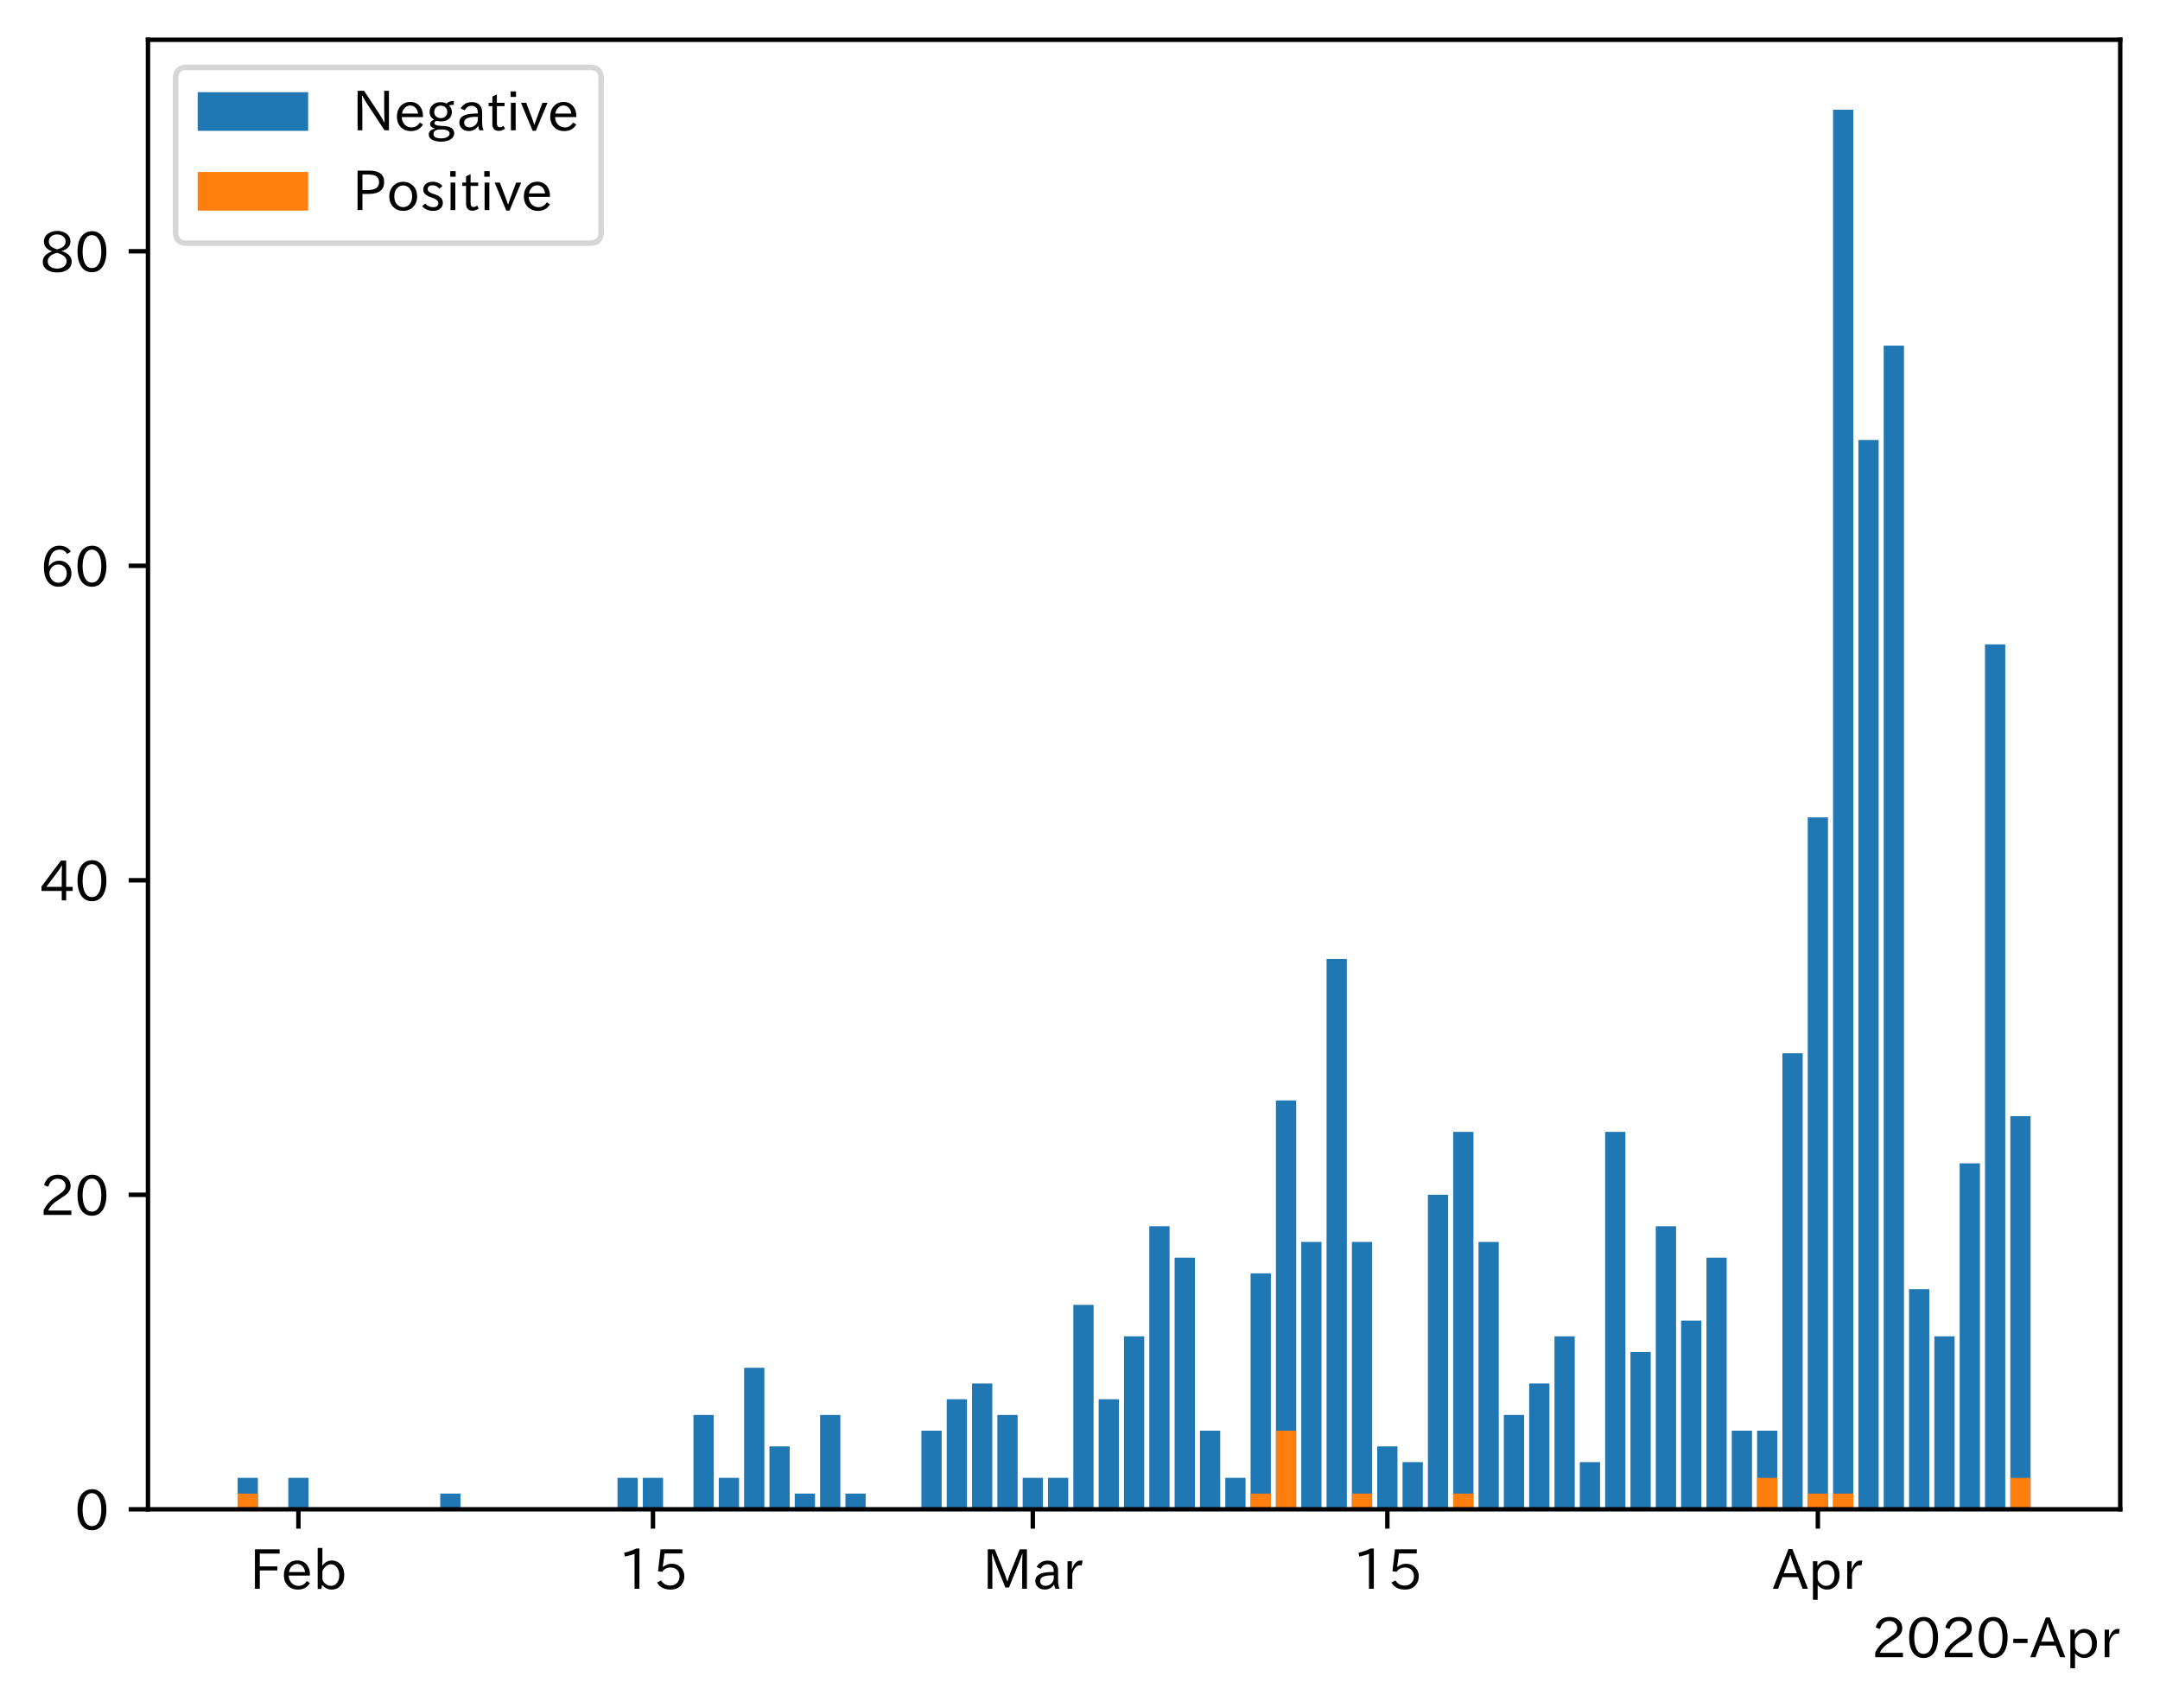 <?xml version="1.0" encoding="utf-8" standalone="no"?>
<!DOCTYPE svg PUBLIC "-//W3C//DTD SVG 1.1//EN"
  "http://www.w3.org/Graphics/SVG/1.1/DTD/svg11.dtd">
<!-- Created with matplotlib (https://matplotlib.org/) -->
<svg height="309.293pt" version="1.1" viewBox="0 0 391.117 309.293" width="391.117pt" xmlns="http://www.w3.org/2000/svg" xmlns:xlink="http://www.w3.org/1999/xlink">
 <defs>
  <style type="text/css">
*{stroke-linecap:butt;stroke-linejoin:round;}
  </style>
 </defs>
 <g id="figure_1">
  <g id="patch_1">
   <path d="M 0 309.293 
L 391.117 309.293 
L 391.117 0 
L 0 0 
z
" style="fill:#ffffff;"/>
  </g>
  <g id="axes_1">
   <g id="patch_2">
    <path d="M 26.797 273.312 
L 383.917 273.312 
L 383.917 7.2 
L 26.797 7.2 
z
" style="fill:#ffffff;"/>
   </g>
   <g id="patch_3">
    <path clip-path="url(#pef1576ad39)" d="M 43.03 273.312 
L 46.698 273.312 
L 46.698 267.617 
L 43.03 267.617 
z
" style="fill:#1f77b4;"/>
   </g>
   <g id="patch_4">
    <path clip-path="url(#pef1576ad39)" d="M 52.201 273.312 
L 55.869 273.312 
L 55.869 267.617 
L 52.201 267.617 
z
" style="fill:#1f77b4;"/>
   </g>
   <g id="patch_5">
    <path clip-path="url(#pef1576ad39)" d="M 79.714 273.312 
L 83.382 273.312 
L 83.382 270.464 
L 79.714 270.464 
z
" style="fill:#1f77b4;"/>
   </g>
   <g id="patch_6">
    <path clip-path="url(#pef1576ad39)" d="M 111.812 273.312 
L 115.481 273.312 
L 115.481 267.617 
L 111.812 267.617 
z
" style="fill:#1f77b4;"/>
   </g>
   <g id="patch_7">
    <path clip-path="url(#pef1576ad39)" d="M 116.398 273.312 
L 120.066 273.312 
L 120.066 267.617 
L 116.398 267.617 
z
" style="fill:#1f77b4;"/>
   </g>
   <g id="patch_8">
    <path clip-path="url(#pef1576ad39)" d="M 125.569 273.312 
L 129.237 273.312 
L 129.237 256.226 
L 125.569 256.226 
z
" style="fill:#1f77b4;"/>
   </g>
   <g id="patch_9">
    <path clip-path="url(#pef1576ad39)" d="M 130.154 273.312 
L 133.823 273.312 
L 133.823 267.617 
L 130.154 267.617 
z
" style="fill:#1f77b4;"/>
   </g>
   <g id="patch_10">
    <path clip-path="url(#pef1576ad39)" d="M 134.74 273.312 
L 138.408 273.312 
L 138.408 247.683 
L 134.74 247.683 
z
" style="fill:#1f77b4;"/>
   </g>
   <g id="patch_11">
    <path clip-path="url(#pef1576ad39)" d="M 139.325 273.312 
L 142.994 273.312 
L 142.994 261.921 
L 139.325 261.921 
z
" style="fill:#1f77b4;"/>
   </g>
   <g id="patch_12">
    <path clip-path="url(#pef1576ad39)" d="M 143.911 273.312 
L 147.579 273.312 
L 147.579 270.464 
L 143.911 270.464 
z
" style="fill:#1f77b4;"/>
   </g>
   <g id="patch_13">
    <path clip-path="url(#pef1576ad39)" d="M 148.496 273.312 
L 152.165 273.312 
L 152.165 256.226 
L 148.496 256.226 
z
" style="fill:#1f77b4;"/>
   </g>
   <g id="patch_14">
    <path clip-path="url(#pef1576ad39)" d="M 153.082 273.312 
L 156.75 273.312 
L 156.75 270.464 
L 153.082 270.464 
z
" style="fill:#1f77b4;"/>
   </g>
   <g id="patch_15">
    <path clip-path="url(#pef1576ad39)" d="M 166.839 273.312 
L 170.507 273.312 
L 170.507 259.074 
L 166.839 259.074 
z
" style="fill:#1f77b4;"/>
   </g>
   <g id="patch_16">
    <path clip-path="url(#pef1576ad39)" d="M 171.424 273.312 
L 175.092 273.312 
L 175.092 253.379 
L 171.424 253.379 
z
" style="fill:#1f77b4;"/>
   </g>
   <g id="patch_17">
    <path clip-path="url(#pef1576ad39)" d="M 176.01 273.312 
L 179.678 273.312 
L 179.678 250.531 
L 176.01 250.531 
z
" style="fill:#1f77b4;"/>
   </g>
   <g id="patch_18">
    <path clip-path="url(#pef1576ad39)" d="M 180.595 273.312 
L 184.264 273.312 
L 184.264 256.226 
L 180.595 256.226 
z
" style="fill:#1f77b4;"/>
   </g>
   <g id="patch_19">
    <path clip-path="url(#pef1576ad39)" d="M 185.181 273.312 
L 188.849 273.312 
L 188.849 267.617 
L 185.181 267.617 
z
" style="fill:#1f77b4;"/>
   </g>
   <g id="patch_20">
    <path clip-path="url(#pef1576ad39)" d="M 189.766 273.312 
L 193.435 273.312 
L 193.435 267.617 
L 189.766 267.617 
z
" style="fill:#1f77b4;"/>
   </g>
   <g id="patch_21">
    <path clip-path="url(#pef1576ad39)" d="M 194.352 273.312 
L 198.02 273.312 
L 198.02 236.293 
L 194.352 236.293 
z
" style="fill:#1f77b4;"/>
   </g>
   <g id="patch_22">
    <path clip-path="url(#pef1576ad39)" d="M 198.937 273.312 
L 202.606 273.312 
L 202.606 253.379 
L 198.937 253.379 
z
" style="fill:#1f77b4;"/>
   </g>
   <g id="patch_23">
    <path clip-path="url(#pef1576ad39)" d="M 203.523 273.312 
L 207.191 273.312 
L 207.191 241.988 
L 203.523 241.988 
z
" style="fill:#1f77b4;"/>
   </g>
   <g id="patch_24">
    <path clip-path="url(#pef1576ad39)" d="M 208.108 273.312 
L 211.777 273.312 
L 211.777 222.054 
L 208.108 222.054 
z
" style="fill:#1f77b4;"/>
   </g>
   <g id="patch_25">
    <path clip-path="url(#pef1576ad39)" d="M 212.694 273.312 
L 216.362 273.312 
L 216.362 227.75 
L 212.694 227.75 
z
" style="fill:#1f77b4;"/>
   </g>
   <g id="patch_26">
    <path clip-path="url(#pef1576ad39)" d="M 217.279 273.312 
L 220.948 273.312 
L 220.948 259.074 
L 217.279 259.074 
z
" style="fill:#1f77b4;"/>
   </g>
   <g id="patch_27">
    <path clip-path="url(#pef1576ad39)" d="M 221.865 273.312 
L 225.533 273.312 
L 225.533 267.617 
L 221.865 267.617 
z
" style="fill:#1f77b4;"/>
   </g>
   <g id="patch_28">
    <path clip-path="url(#pef1576ad39)" d="M 226.45 273.312 
L 230.119 273.312 
L 230.119 230.597 
L 226.45 230.597 
z
" style="fill:#1f77b4;"/>
   </g>
   <g id="patch_29">
    <path clip-path="url(#pef1576ad39)" d="M 231.036 273.312 
L 234.704 273.312 
L 234.704 199.273 
L 231.036 199.273 
z
" style="fill:#1f77b4;"/>
   </g>
   <g id="patch_30">
    <path clip-path="url(#pef1576ad39)" d="M 235.621 273.312 
L 239.29 273.312 
L 239.29 224.902 
L 235.621 224.902 
z
" style="fill:#1f77b4;"/>
   </g>
   <g id="patch_31">
    <path clip-path="url(#pef1576ad39)" d="M 240.207 273.312 
L 243.875 273.312 
L 243.875 173.645 
L 240.207 173.645 
z
" style="fill:#1f77b4;"/>
   </g>
   <g id="patch_32">
    <path clip-path="url(#pef1576ad39)" d="M 244.792 273.312 
L 248.461 273.312 
L 248.461 224.902 
L 244.792 224.902 
z
" style="fill:#1f77b4;"/>
   </g>
   <g id="patch_33">
    <path clip-path="url(#pef1576ad39)" d="M 249.378 273.312 
L 253.046 273.312 
L 253.046 261.921 
L 249.378 261.921 
z
" style="fill:#1f77b4;"/>
   </g>
   <g id="patch_34">
    <path clip-path="url(#pef1576ad39)" d="M 253.963 273.312 
L 257.632 273.312 
L 257.632 264.769 
L 253.963 264.769 
z
" style="fill:#1f77b4;"/>
   </g>
   <g id="patch_35">
    <path clip-path="url(#pef1576ad39)" d="M 258.549 273.312 
L 262.217 273.312 
L 262.217 216.359 
L 258.549 216.359 
z
" style="fill:#1f77b4;"/>
   </g>
   <g id="patch_36">
    <path clip-path="url(#pef1576ad39)" d="M 263.134 273.312 
L 266.803 273.312 
L 266.803 204.969 
L 263.134 204.969 
z
" style="fill:#1f77b4;"/>
   </g>
   <g id="patch_37">
    <path clip-path="url(#pef1576ad39)" d="M 267.72 273.312 
L 271.388 273.312 
L 271.388 224.902 
L 267.72 224.902 
z
" style="fill:#1f77b4;"/>
   </g>
   <g id="patch_38">
    <path clip-path="url(#pef1576ad39)" d="M 272.305 273.312 
L 275.974 273.312 
L 275.974 256.226 
L 272.305 256.226 
z
" style="fill:#1f77b4;"/>
   </g>
   <g id="patch_39">
    <path clip-path="url(#pef1576ad39)" d="M 276.891 273.312 
L 280.559 273.312 
L 280.559 250.531 
L 276.891 250.531 
z
" style="fill:#1f77b4;"/>
   </g>
   <g id="patch_40">
    <path clip-path="url(#pef1576ad39)" d="M 281.476 273.312 
L 285.145 273.312 
L 285.145 241.988 
L 281.476 241.988 
z
" style="fill:#1f77b4;"/>
   </g>
   <g id="patch_41">
    <path clip-path="url(#pef1576ad39)" d="M 286.062 273.312 
L 289.73 273.312 
L 289.73 264.769 
L 286.062 264.769 
z
" style="fill:#1f77b4;"/>
   </g>
   <g id="patch_42">
    <path clip-path="url(#pef1576ad39)" d="M 290.647 273.312 
L 294.316 273.312 
L 294.316 204.969 
L 290.647 204.969 
z
" style="fill:#1f77b4;"/>
   </g>
   <g id="patch_43">
    <path clip-path="url(#pef1576ad39)" d="M 295.233 273.312 
L 298.901 273.312 
L 298.901 244.836 
L 295.233 244.836 
z
" style="fill:#1f77b4;"/>
   </g>
   <g id="patch_44">
    <path clip-path="url(#pef1576ad39)" d="M 299.819 273.312 
L 303.487 273.312 
L 303.487 222.054 
L 299.819 222.054 
z
" style="fill:#1f77b4;"/>
   </g>
   <g id="patch_45">
    <path clip-path="url(#pef1576ad39)" d="M 304.404 273.312 
L 308.072 273.312 
L 308.072 239.14 
L 304.404 239.14 
z
" style="fill:#1f77b4;"/>
   </g>
   <g id="patch_46">
    <path clip-path="url(#pef1576ad39)" d="M 308.99 273.312 
L 312.658 273.312 
L 312.658 227.75 
L 308.99 227.75 
z
" style="fill:#1f77b4;"/>
   </g>
   <g id="patch_47">
    <path clip-path="url(#pef1576ad39)" d="M 313.575 273.312 
L 317.243 273.312 
L 317.243 259.074 
L 313.575 259.074 
z
" style="fill:#1f77b4;"/>
   </g>
   <g id="patch_48">
    <path clip-path="url(#pef1576ad39)" d="M 318.161 273.312 
L 321.829 273.312 
L 321.829 259.074 
L 318.161 259.074 
z
" style="fill:#1f77b4;"/>
   </g>
   <g id="patch_49">
    <path clip-path="url(#pef1576ad39)" d="M 322.746 273.312 
L 326.415 273.312 
L 326.415 190.73 
L 322.746 190.73 
z
" style="fill:#1f77b4;"/>
   </g>
   <g id="patch_50">
    <path clip-path="url(#pef1576ad39)" d="M 327.332 273.312 
L 331 273.312 
L 331 148.016 
L 327.332 148.016 
z
" style="fill:#1f77b4;"/>
   </g>
   <g id="patch_51">
    <path clip-path="url(#pef1576ad39)" d="M 331.917 273.312 
L 335.586 273.312 
L 335.586 19.872 
L 331.917 19.872 
z
" style="fill:#1f77b4;"/>
   </g>
   <g id="patch_52">
    <path clip-path="url(#pef1576ad39)" d="M 336.503 273.312 
L 340.171 273.312 
L 340.171 79.672 
L 336.503 79.672 
z
" style="fill:#1f77b4;"/>
   </g>
   <g id="patch_53">
    <path clip-path="url(#pef1576ad39)" d="M 341.088 273.312 
L 344.757 273.312 
L 344.757 62.587 
L 341.088 62.587 
z
" style="fill:#1f77b4;"/>
   </g>
   <g id="patch_54">
    <path clip-path="url(#pef1576ad39)" d="M 345.674 273.312 
L 349.342 273.312 
L 349.342 233.445 
L 345.674 233.445 
z
" style="fill:#1f77b4;"/>
   </g>
   <g id="patch_55">
    <path clip-path="url(#pef1576ad39)" d="M 350.259 273.312 
L 353.928 273.312 
L 353.928 241.988 
L 350.259 241.988 
z
" style="fill:#1f77b4;"/>
   </g>
   <g id="patch_56">
    <path clip-path="url(#pef1576ad39)" d="M 354.845 273.312 
L 358.513 273.312 
L 358.513 210.664 
L 354.845 210.664 
z
" style="fill:#1f77b4;"/>
   </g>
   <g id="patch_57">
    <path clip-path="url(#pef1576ad39)" d="M 359.43 273.312 
L 363.099 273.312 
L 363.099 116.692 
L 359.43 116.692 
z
" style="fill:#1f77b4;"/>
   </g>
   <g id="patch_58">
    <path clip-path="url(#pef1576ad39)" d="M 364.016 273.312 
L 367.684 273.312 
L 367.684 202.121 
L 364.016 202.121 
z
" style="fill:#1f77b4;"/>
   </g>
   <g id="patch_59">
    <path clip-path="url(#pef1576ad39)" d="M 43.03 273.312 
L 46.698 273.312 
L 46.698 270.464 
L 43.03 270.464 
z
" style="fill:#ff7f0e;"/>
   </g>
   <g id="patch_60">
    <path clip-path="url(#pef1576ad39)" d="M 52.201 273.312 
L 55.869 273.312 
L 55.869 273.312 
L 52.201 273.312 
z
" style="fill:#ff7f0e;"/>
   </g>
   <g id="patch_61">
    <path clip-path="url(#pef1576ad39)" d="M 79.714 273.312 
L 83.382 273.312 
L 83.382 273.312 
L 79.714 273.312 
z
" style="fill:#ff7f0e;"/>
   </g>
   <g id="patch_62">
    <path clip-path="url(#pef1576ad39)" d="M 111.812 273.312 
L 115.481 273.312 
L 115.481 273.312 
L 111.812 273.312 
z
" style="fill:#ff7f0e;"/>
   </g>
   <g id="patch_63">
    <path clip-path="url(#pef1576ad39)" d="M 116.398 273.312 
L 120.066 273.312 
L 120.066 273.312 
L 116.398 273.312 
z
" style="fill:#ff7f0e;"/>
   </g>
   <g id="patch_64">
    <path clip-path="url(#pef1576ad39)" d="M 125.569 273.312 
L 129.237 273.312 
L 129.237 273.312 
L 125.569 273.312 
z
" style="fill:#ff7f0e;"/>
   </g>
   <g id="patch_65">
    <path clip-path="url(#pef1576ad39)" d="M 130.154 273.312 
L 133.823 273.312 
L 133.823 273.312 
L 130.154 273.312 
z
" style="fill:#ff7f0e;"/>
   </g>
   <g id="patch_66">
    <path clip-path="url(#pef1576ad39)" d="M 134.74 273.312 
L 138.408 273.312 
L 138.408 273.312 
L 134.74 273.312 
z
" style="fill:#ff7f0e;"/>
   </g>
   <g id="patch_67">
    <path clip-path="url(#pef1576ad39)" d="M 139.325 273.312 
L 142.994 273.312 
L 142.994 273.312 
L 139.325 273.312 
z
" style="fill:#ff7f0e;"/>
   </g>
   <g id="patch_68">
    <path clip-path="url(#pef1576ad39)" d="M 143.911 273.312 
L 147.579 273.312 
L 147.579 273.312 
L 143.911 273.312 
z
" style="fill:#ff7f0e;"/>
   </g>
   <g id="patch_69">
    <path clip-path="url(#pef1576ad39)" d="M 148.496 273.312 
L 152.165 273.312 
L 152.165 273.312 
L 148.496 273.312 
z
" style="fill:#ff7f0e;"/>
   </g>
   <g id="patch_70">
    <path clip-path="url(#pef1576ad39)" d="M 153.082 273.312 
L 156.75 273.312 
L 156.75 273.312 
L 153.082 273.312 
z
" style="fill:#ff7f0e;"/>
   </g>
   <g id="patch_71">
    <path clip-path="url(#pef1576ad39)" d="M 166.839 273.312 
L 170.507 273.312 
L 170.507 273.312 
L 166.839 273.312 
z
" style="fill:#ff7f0e;"/>
   </g>
   <g id="patch_72">
    <path clip-path="url(#pef1576ad39)" d="M 171.424 273.312 
L 175.092 273.312 
L 175.092 273.312 
L 171.424 273.312 
z
" style="fill:#ff7f0e;"/>
   </g>
   <g id="patch_73">
    <path clip-path="url(#pef1576ad39)" d="M 176.01 273.312 
L 179.678 273.312 
L 179.678 273.312 
L 176.01 273.312 
z
" style="fill:#ff7f0e;"/>
   </g>
   <g id="patch_74">
    <path clip-path="url(#pef1576ad39)" d="M 180.595 273.312 
L 184.264 273.312 
L 184.264 273.312 
L 180.595 273.312 
z
" style="fill:#ff7f0e;"/>
   </g>
   <g id="patch_75">
    <path clip-path="url(#pef1576ad39)" d="M 185.181 273.312 
L 188.849 273.312 
L 188.849 273.312 
L 185.181 273.312 
z
" style="fill:#ff7f0e;"/>
   </g>
   <g id="patch_76">
    <path clip-path="url(#pef1576ad39)" d="M 189.766 273.312 
L 193.435 273.312 
L 193.435 273.312 
L 189.766 273.312 
z
" style="fill:#ff7f0e;"/>
   </g>
   <g id="patch_77">
    <path clip-path="url(#pef1576ad39)" d="M 194.352 273.312 
L 198.02 273.312 
L 198.02 273.312 
L 194.352 273.312 
z
" style="fill:#ff7f0e;"/>
   </g>
   <g id="patch_78">
    <path clip-path="url(#pef1576ad39)" d="M 198.937 273.312 
L 202.606 273.312 
L 202.606 273.312 
L 198.937 273.312 
z
" style="fill:#ff7f0e;"/>
   </g>
   <g id="patch_79">
    <path clip-path="url(#pef1576ad39)" d="M 203.523 273.312 
L 207.191 273.312 
L 207.191 273.312 
L 203.523 273.312 
z
" style="fill:#ff7f0e;"/>
   </g>
   <g id="patch_80">
    <path clip-path="url(#pef1576ad39)" d="M 208.108 273.312 
L 211.777 273.312 
L 211.777 273.312 
L 208.108 273.312 
z
" style="fill:#ff7f0e;"/>
   </g>
   <g id="patch_81">
    <path clip-path="url(#pef1576ad39)" d="M 212.694 273.312 
L 216.362 273.312 
L 216.362 273.312 
L 212.694 273.312 
z
" style="fill:#ff7f0e;"/>
   </g>
   <g id="patch_82">
    <path clip-path="url(#pef1576ad39)" d="M 217.279 273.312 
L 220.948 273.312 
L 220.948 273.312 
L 217.279 273.312 
z
" style="fill:#ff7f0e;"/>
   </g>
   <g id="patch_83">
    <path clip-path="url(#pef1576ad39)" d="M 221.865 273.312 
L 225.533 273.312 
L 225.533 273.312 
L 221.865 273.312 
z
" style="fill:#ff7f0e;"/>
   </g>
   <g id="patch_84">
    <path clip-path="url(#pef1576ad39)" d="M 226.45 273.312 
L 230.119 273.312 
L 230.119 270.464 
L 226.45 270.464 
z
" style="fill:#ff7f0e;"/>
   </g>
   <g id="patch_85">
    <path clip-path="url(#pef1576ad39)" d="M 231.036 273.312 
L 234.704 273.312 
L 234.704 259.074 
L 231.036 259.074 
z
" style="fill:#ff7f0e;"/>
   </g>
   <g id="patch_86">
    <path clip-path="url(#pef1576ad39)" d="M 235.621 273.312 
L 239.29 273.312 
L 239.29 273.312 
L 235.621 273.312 
z
" style="fill:#ff7f0e;"/>
   </g>
   <g id="patch_87">
    <path clip-path="url(#pef1576ad39)" d="M 240.207 273.312 
L 243.875 273.312 
L 243.875 273.312 
L 240.207 273.312 
z
" style="fill:#ff7f0e;"/>
   </g>
   <g id="patch_88">
    <path clip-path="url(#pef1576ad39)" d="M 244.792 273.312 
L 248.461 273.312 
L 248.461 270.464 
L 244.792 270.464 
z
" style="fill:#ff7f0e;"/>
   </g>
   <g id="patch_89">
    <path clip-path="url(#pef1576ad39)" d="M 249.378 273.312 
L 253.046 273.312 
L 253.046 273.312 
L 249.378 273.312 
z
" style="fill:#ff7f0e;"/>
   </g>
   <g id="patch_90">
    <path clip-path="url(#pef1576ad39)" d="M 253.963 273.312 
L 257.632 273.312 
L 257.632 273.312 
L 253.963 273.312 
z
" style="fill:#ff7f0e;"/>
   </g>
   <g id="patch_91">
    <path clip-path="url(#pef1576ad39)" d="M 258.549 273.312 
L 262.217 273.312 
L 262.217 273.312 
L 258.549 273.312 
z
" style="fill:#ff7f0e;"/>
   </g>
   <g id="patch_92">
    <path clip-path="url(#pef1576ad39)" d="M 263.134 273.312 
L 266.803 273.312 
L 266.803 270.464 
L 263.134 270.464 
z
" style="fill:#ff7f0e;"/>
   </g>
   <g id="patch_93">
    <path clip-path="url(#pef1576ad39)" d="M 267.72 273.312 
L 271.388 273.312 
L 271.388 273.312 
L 267.72 273.312 
z
" style="fill:#ff7f0e;"/>
   </g>
   <g id="patch_94">
    <path clip-path="url(#pef1576ad39)" d="M 272.305 273.312 
L 275.974 273.312 
L 275.974 273.312 
L 272.305 273.312 
z
" style="fill:#ff7f0e;"/>
   </g>
   <g id="patch_95">
    <path clip-path="url(#pef1576ad39)" d="M 276.891 273.312 
L 280.559 273.312 
L 280.559 273.312 
L 276.891 273.312 
z
" style="fill:#ff7f0e;"/>
   </g>
   <g id="patch_96">
    <path clip-path="url(#pef1576ad39)" d="M 281.476 273.312 
L 285.145 273.312 
L 285.145 273.312 
L 281.476 273.312 
z
" style="fill:#ff7f0e;"/>
   </g>
   <g id="patch_97">
    <path clip-path="url(#pef1576ad39)" d="M 286.062 273.312 
L 289.73 273.312 
L 289.73 273.312 
L 286.062 273.312 
z
" style="fill:#ff7f0e;"/>
   </g>
   <g id="patch_98">
    <path clip-path="url(#pef1576ad39)" d="M 290.647 273.312 
L 294.316 273.312 
L 294.316 273.312 
L 290.647 273.312 
z
" style="fill:#ff7f0e;"/>
   </g>
   <g id="patch_99">
    <path clip-path="url(#pef1576ad39)" d="M 295.233 273.312 
L 298.901 273.312 
L 298.901 273.312 
L 295.233 273.312 
z
" style="fill:#ff7f0e;"/>
   </g>
   <g id="patch_100">
    <path clip-path="url(#pef1576ad39)" d="M 299.819 273.312 
L 303.487 273.312 
L 303.487 273.312 
L 299.819 273.312 
z
" style="fill:#ff7f0e;"/>
   </g>
   <g id="patch_101">
    <path clip-path="url(#pef1576ad39)" d="M 304.404 273.312 
L 308.072 273.312 
L 308.072 273.312 
L 304.404 273.312 
z
" style="fill:#ff7f0e;"/>
   </g>
   <g id="patch_102">
    <path clip-path="url(#pef1576ad39)" d="M 308.99 273.312 
L 312.658 273.312 
L 312.658 273.312 
L 308.99 273.312 
z
" style="fill:#ff7f0e;"/>
   </g>
   <g id="patch_103">
    <path clip-path="url(#pef1576ad39)" d="M 313.575 273.312 
L 317.243 273.312 
L 317.243 273.312 
L 313.575 273.312 
z
" style="fill:#ff7f0e;"/>
   </g>
   <g id="patch_104">
    <path clip-path="url(#pef1576ad39)" d="M 318.161 273.312 
L 321.829 273.312 
L 321.829 267.617 
L 318.161 267.617 
z
" style="fill:#ff7f0e;"/>
   </g>
   <g id="patch_105">
    <path clip-path="url(#pef1576ad39)" d="M 322.746 273.312 
L 326.415 273.312 
L 326.415 273.312 
L 322.746 273.312 
z
" style="fill:#ff7f0e;"/>
   </g>
   <g id="patch_106">
    <path clip-path="url(#pef1576ad39)" d="M 327.332 273.312 
L 331 273.312 
L 331 270.464 
L 327.332 270.464 
z
" style="fill:#ff7f0e;"/>
   </g>
   <g id="patch_107">
    <path clip-path="url(#pef1576ad39)" d="M 331.917 273.312 
L 335.586 273.312 
L 335.586 270.464 
L 331.917 270.464 
z
" style="fill:#ff7f0e;"/>
   </g>
   <g id="patch_108">
    <path clip-path="url(#pef1576ad39)" d="M 336.503 273.312 
L 340.171 273.312 
L 340.171 273.312 
L 336.503 273.312 
z
" style="fill:#ff7f0e;"/>
   </g>
   <g id="patch_109">
    <path clip-path="url(#pef1576ad39)" d="M 341.088 273.312 
L 344.757 273.312 
L 344.757 273.312 
L 341.088 273.312 
z
" style="fill:#ff7f0e;"/>
   </g>
   <g id="patch_110">
    <path clip-path="url(#pef1576ad39)" d="M 345.674 273.312 
L 349.342 273.312 
L 349.342 273.312 
L 345.674 273.312 
z
" style="fill:#ff7f0e;"/>
   </g>
   <g id="patch_111">
    <path clip-path="url(#pef1576ad39)" d="M 350.259 273.312 
L 353.928 273.312 
L 353.928 273.312 
L 350.259 273.312 
z
" style="fill:#ff7f0e;"/>
   </g>
   <g id="patch_112">
    <path clip-path="url(#pef1576ad39)" d="M 354.845 273.312 
L 358.513 273.312 
L 358.513 273.312 
L 354.845 273.312 
z
" style="fill:#ff7f0e;"/>
   </g>
   <g id="patch_113">
    <path clip-path="url(#pef1576ad39)" d="M 359.43 273.312 
L 363.099 273.312 
L 363.099 273.312 
L 359.43 273.312 
z
" style="fill:#ff7f0e;"/>
   </g>
   <g id="patch_114">
    <path clip-path="url(#pef1576ad39)" d="M 364.016 273.312 
L 367.684 273.312 
L 367.684 267.617 
L 364.016 267.617 
z
" style="fill:#ff7f0e;"/>
   </g>
   <g id="matplotlib.axis_1">
    <g id="xtick_1">
     <g id="line2d_1">
      <defs>
       <path d="M 0 0 
L 0 3.5 
" id="md3a20e03c6" style="stroke:#000000;stroke-width:0.8;"/>
      </defs>
      <g>
       <use style="stroke:#000000;stroke-width:0.8;" x="54.035" xlink:href="#md3a20e03c6" y="273.312"/>
      </g>
     </g>
     <g id="text_1">
      <!-- Feb -->
      <defs>
       <path d="M 54.203 64.703 
L 18.312 64.703 
L 18.312 41.5 
L 50.094 41.5 
L 50.094 34.188 
L 18.312 34.188 
L 18.312 0.984 
L 9.516 0.984 
L 9.516 72.406 
L 54.203 72.406 
z
" id="IPAexGothic-70"/>
       <path d="M 13.484 24.906 
Q 13.922 16.266 18.891 11.281 
Q 23.969 6.203 31.203 6.203 
Q 40.719 6.203 46.297 15.094 
L 51.906 11.375 
Q 44.828 -0.484 30.172 -0.484 
Q 19.094 -0.484 11.969 6.594 
Q 4.781 13.812 4.781 25.641 
Q 4.781 38.188 12.312 45.703 
Q 19 52.391 29 52.391 
Q 38.422 52.391 44.781 46.188 
Q 51.906 38.969 51.906 26.906 
L 51.906 24.906 
z
M 43.062 31.203 
Q 42.328 37.984 38.281 41.891 
Q 34.281 45.906 28.812 45.906 
Q 22.469 45.906 17.969 40.484 
Q 14.891 36.812 13.969 31.203 
z
" id="IPAexGothic-101"/>
       <path d="M 17.578 42.672 
Q 24.219 52.203 34.672 52.203 
Q 43.562 52.203 49.859 45.906 
Q 57.172 38.578 57.172 25.688 
Q 57.172 13.094 49.859 5.812 
Q 43.562 -0.484 34.469 -0.484 
Q 24.359 -0.484 17 8.062 
L 15.766 0.688 
L 9.078 0.688 
L 9.078 74.906 
L 17.578 74.906 
z
M 17.578 31.203 
L 17.578 19.578 
Q 17.578 13.875 23.875 9.375 
Q 28.172 6.297 33.109 6.297 
Q 38.875 6.297 42.875 10.297 
Q 48.188 15.766 48.188 25.484 
Q 48.188 34.281 43.797 39.891 
Q 39.453 45.312 33.203 45.312 
Q 27.484 45.312 22.469 40.281 
Q 17.578 35.406 17.578 31.203 
z
" id="IPAexGothic-98"/>
      </defs>
      <g transform="translate(45.211 287.803)scale(0.1 -0.1)">
       <use xlink:href="#IPAexGothic-70"/>
       <use x="57.178" xlink:href="#IPAexGothic-101"/>
       <use x="114.062" xlink:href="#IPAexGothic-98"/>
      </g>
     </g>
    </g>
    <g id="xtick_2">
     <g id="line2d_2">
      <g>
       <use style="stroke:#000000;stroke-width:0.8;" x="118.232" xlink:href="#md3a20e03c6" y="273.312"/>
      </g>
     </g>
     <g id="text_2">
      <!-- 15 -->
      <defs>
       <path d="M 38.484 0.984 
L 29.688 0.984 
L 29.688 64.109 
Q 21.438 61.281 12.312 59.328 
L 10.688 66.109 
Q 23.734 69.391 32.906 73.922 
L 38.484 73.922 
z
" id="IPAexGothic-49"/>
       <path d="M 18.406 40.672 
Q 25.531 46.297 33.938 46.297 
Q 44 46.297 50.641 39.5 
Q 56.844 33.016 56.844 23.391 
Q 56.844 14.656 51.516 8.016 
Q 44.828 -0.484 31.734 -0.484 
Q 14.984 -0.484 7.328 12.25 
L 14.656 16.062 
Q 20.453 6.781 31.453 6.781 
Q 38.531 6.781 43.266 11.188 
Q 48.141 15.828 48.141 23.484 
Q 48.141 30.719 43.844 35.016 
Q 39.359 39.5 32.125 39.5 
Q 21.969 39.5 16.75 31.688 
L 9.234 32.672 
L 13.812 72.406 
L 53.219 72.406 
L 53.219 64.891 
L 20.953 64.891 
L 17.719 40.672 
z
" id="IPAexGothic-53"/>
      </defs>
      <g transform="translate(111.934 287.803)scale(0.1 -0.1)">
       <use xlink:href="#IPAexGothic-49"/>
       <use x="62.988" xlink:href="#IPAexGothic-53"/>
      </g>
     </g>
    </g>
    <g id="xtick_3">
     <g id="line2d_3">
      <g>
       <use style="stroke:#000000;stroke-width:0.8;" x="187.015" xlink:href="#md3a20e03c6" y="273.312"/>
      </g>
     </g>
     <g id="text_3">
      <!-- Mar -->
      <defs>
       <path d="M 80.422 0.984 
L 71.828 0.984 
L 71.828 39.594 
Q 71.828 51.266 72.406 64.594 
L 72.016 64.594 
Q 68.062 53.266 63.531 41.797 
L 47.906 3.266 
L 41.406 3.266 
L 25.641 42.578 
Q 20.75 54.781 17.625 64.703 
L 17.234 64.703 
Q 17.828 48.922 17.828 39.891 
L 17.828 0.984 
L 9.516 0.984 
L 9.516 72.406 
L 22.125 72.406 
L 39.109 30.375 
Q 42.141 23 44.828 14.156 
L 45.125 14.156 
Q 47.312 22.125 50.531 30.172 
L 67.438 72.406 
L 80.422 72.406 
z
" id="IPAexGothic-77"/>
       <path d="M 49.312 0.984 
L 41.75 0.984 
Q 39.984 4.734 39.547 8.688 
L 39.203 8.688 
Q 33.547 -0.391 22.312 -0.391 
Q 14.594 -0.391 9.719 4.5 
Q 5.422 8.797 5.422 14.984 
Q 5.422 30.422 32.031 31.203 
L 38.719 31.391 
L 38.719 33.984 
Q 38.719 39.203 35.75 42.188 
Q 32.625 45.312 27.734 45.312 
Q 19.344 45.312 15.141 37.156 
L 7.719 40.578 
Q 14.656 52 27.938 52 
Q 37.109 52 42.047 46.875 
Q 46.625 42.281 46.625 33.891 
L 46.625 15.578 
Q 46.625 6.25 49.312 0.984 
z
M 38.922 25.391 
L 33.453 25.297 
Q 14.109 24.859 14.109 14.891 
Q 14.109 11.375 16.406 9.078 
Q 19.234 6.297 23.828 6.297 
Q 30.219 6.297 34.906 10.984 
Q 38.922 15.141 38.922 21 
z
" id="IPAexGothic-97"/>
       <path d="M 36.078 51.812 
L 34.578 43.266 
Q 32.906 43.609 31.594 43.609 
Q 25.828 43.609 22.078 38.188 
Q 17.391 31.344 17.391 26.172 
L 17.391 0.984 
L 8.797 0.984 
L 8.797 50.781 
L 16.891 50.781 
L 16.5 35.984 
L 16.703 35.984 
Q 22.219 52.203 32.766 52.203 
Q 34.469 52.203 36.078 51.812 
z
" id="IPAexGothic-114"/>
      </defs>
      <g transform="translate(177.905 287.803)scale(0.1 -0.1)">
       <use xlink:href="#IPAexGothic-77"/>
       <use x="90.186" xlink:href="#IPAexGothic-97"/>
       <use x="145.166" xlink:href="#IPAexGothic-114"/>
      </g>
     </g>
    </g>
    <g id="xtick_4">
     <g id="line2d_4">
      <g>
       <use style="stroke:#000000;stroke-width:0.8;" x="251.212" xlink:href="#md3a20e03c6" y="273.312"/>
      </g>
     </g>
     <g id="text_4">
      <!-- 15 -->
      <g transform="translate(244.914 287.803)scale(0.1 -0.1)">
       <use xlink:href="#IPAexGothic-49"/>
       <use x="62.988" xlink:href="#IPAexGothic-53"/>
      </g>
     </g>
    </g>
    <g id="xtick_5">
     <g id="line2d_5">
      <g>
       <use style="stroke:#000000;stroke-width:0.8;" x="329.166" xlink:href="#md3a20e03c6" y="273.312"/>
      </g>
     </g>
     <g id="text_5">
      <!-- Apr -->
      <defs>
       <path d="M 63.375 0.984 
L 53.812 0.984 
L 45.906 22.016 
L 17.188 22.016 
L 9.422 0.984 
L -0.094 0.984 
L 28.219 72.906 
L 35.297 72.906 
z
M 43.406 29.109 
L 36.188 48.094 
Q 33.203 56.062 31.688 62.5 
L 31.391 62.5 
Q 29.641 55.672 26.812 48.094 
L 19.734 29.109 
z
" id="IPAexGothic-65"/>
       <path d="M 16.797 42 
Q 23.828 52.203 34.469 52.203 
Q 43.266 52.203 49.562 45.906 
Q 56.891 38.578 56.891 25.688 
Q 56.891 13.141 49.656 5.812 
Q 43.359 -0.484 34.375 -0.484 
Q 24.516 -0.484 17.281 7.766 
L 17.281 -19 
L 8.797 -19 
L 8.797 50.781 
L 16.797 50.781 
z
M 17.281 30.469 
L 17.281 20.172 
Q 17.281 14.016 23.688 9.375 
Q 27.984 6.297 32.906 6.297 
Q 38.578 6.297 42.578 10.297 
Q 47.906 15.578 47.906 25.484 
Q 47.906 34.375 43.5 39.984 
Q 39.109 45.312 32.812 45.312 
Q 25.875 45.312 20.906 38.812 
Q 17.281 34.125 17.281 30.469 
z
" id="IPAexGothic-112"/>
      </defs>
      <g transform="translate(321.024 287.803)scale(0.1 -0.1)">
       <use xlink:href="#IPAexGothic-65"/>
       <use x="63.721" xlink:href="#IPAexGothic-112"/>
       <use x="125.83" xlink:href="#IPAexGothic-114"/>
      </g>
     </g>
    </g>
    <g id="text_6">
     <!-- 2020-Apr -->
     <defs>
      <path d="M 57.172 0.984 
L 6.984 0.984 
L 6.984 9.281 
Q 12.891 23.047 29.594 34.422 
L 32.375 36.281 
Q 40.922 42.141 43.609 45.406 
Q 46.688 49.266 46.688 53.812 
Q 46.688 58.938 43.062 62.547 
Q 39.062 66.547 32.562 66.547 
Q 19.531 66.547 15.484 52 
L 7.766 54.781 
Q 13.328 73.828 33.062 73.828 
Q 43.844 73.828 50.25 67.438 
Q 55.859 61.672 55.859 53.516 
Q 55.859 47.469 52.25 42.531 
Q 48.922 37.75 36.969 30.281 
L 34.859 29 
Q 19.625 19.578 15.281 8.891 
L 57.172 8.891 
z
" id="IPAexGothic-50"/>
      <path d="M 31.844 73.828 
Q 45.016 73.828 52.094 61.625 
Q 57.719 51.953 57.719 36.625 
Q 57.719 21.438 52.094 11.578 
Q 45.125 -0.484 31.5 -0.484 
Q 17.922 -0.484 10.938 11.578 
Q 5.328 21.438 5.328 36.719 
Q 5.328 58.016 15.625 67.719 
Q 22.172 73.828 31.844 73.828 
z
M 31.5 66.656 
Q 23.688 66.656 19.188 58.734 
Q 14.594 50.734 14.594 36.625 
Q 14.594 22.75 19.094 14.797 
Q 23.641 6.984 31.5 6.984 
Q 40.922 6.984 45.453 18.016 
Q 48.438 25.344 48.438 37.109 
Q 48.438 50.875 43.844 58.734 
Q 39.203 66.656 31.5 66.656 
z
" id="IPAexGothic-48"/>
      <path d="M 30.766 26.609 
L 4.984 26.609 
L 4.984 34.422 
L 30.766 34.422 
z
" id="IPAexGothic-45"/>
     </defs>
     <g transform="translate(338.859 300.193)scale(0.1 -0.1)">
      <use xlink:href="#IPAexGothic-50"/>
      <use x="62.988" xlink:href="#IPAexGothic-48"/>
      <use x="125.977" xlink:href="#IPAexGothic-50"/>
      <use x="188.965" xlink:href="#IPAexGothic-48"/>
      <use x="251.953" xlink:href="#IPAexGothic-45"/>
      <use x="287.744" xlink:href="#IPAexGothic-65"/>
      <use x="351.465" xlink:href="#IPAexGothic-112"/>
      <use x="413.574" xlink:href="#IPAexGothic-114"/>
     </g>
    </g>
   </g>
   <g id="matplotlib.axis_2">
    <g id="ytick_1">
     <g id="line2d_6">
      <defs>
       <path d="M 0 0 
L -3.5 0 
" id="m5958fcf16c" style="stroke:#000000;stroke-width:0.8;"/>
      </defs>
      <g>
       <use style="stroke:#000000;stroke-width:0.8;" x="26.797" xlink:href="#m5958fcf16c" y="273.312"/>
      </g>
     </g>
     <g id="text_7">
      <!-- 0 -->
      <g transform="translate(13.498 277.057)scale(0.1 -0.1)">
       <use xlink:href="#IPAexGothic-48"/>
      </g>
     </g>
    </g>
    <g id="ytick_2">
     <g id="line2d_7">
      <g>
       <use style="stroke:#000000;stroke-width:0.8;" x="26.797" xlink:href="#m5958fcf16c" y="216.359"/>
      </g>
     </g>
     <g id="text_8">
      <!-- 20 -->
      <g transform="translate(7.2 220.105)scale(0.1 -0.1)">
       <use xlink:href="#IPAexGothic-50"/>
       <use x="62.988" xlink:href="#IPAexGothic-48"/>
      </g>
     </g>
    </g>
    <g id="ytick_3">
     <g id="line2d_8">
      <g>
       <use style="stroke:#000000;stroke-width:0.8;" x="26.797" xlink:href="#m5958fcf16c" y="159.406"/>
      </g>
     </g>
     <g id="text_9">
      <!-- 40 -->
      <defs>
       <path d="M 59.578 18.109 
L 47.797 18.109 
L 47.797 0.984 
L 39.797 0.984 
L 39.797 18.109 
L 3.078 18.109 
L 3.078 26.125 
L 38.375 73.094 
L 47.797 73.094 
L 47.797 25.531 
L 59.578 25.531 
z
M 40.281 64.203 
L 39.984 64.203 
Q 35.594 57.125 31.297 51.312 
L 11.859 25.531 
L 39.797 25.531 
L 39.797 49.125 
Q 39.797 54.391 40.281 64.203 
z
" id="IPAexGothic-52"/>
      </defs>
      <g transform="translate(7.2 163.152)scale(0.1 -0.1)">
       <use xlink:href="#IPAexGothic-52"/>
       <use x="62.988" xlink:href="#IPAexGothic-48"/>
      </g>
     </g>
    </g>
    <g id="ytick_4">
     <g id="line2d_9">
      <g>
       <use style="stroke:#000000;stroke-width:0.8;" x="26.797" xlink:href="#m5958fcf16c" y="102.454"/>
      </g>
     </g>
     <g id="text_10">
      <!-- 60 -->
      <defs>
       <path d="M 16.5 36.375 
Q 23.578 46.578 34.906 46.578 
Q 45.406 46.578 51.812 39.266 
Q 57.422 32.906 57.422 23.781 
Q 57.422 13.812 51.125 6.781 
Q 44.578 -0.484 34.031 -0.484 
Q 21.484 -0.484 14.406 9.078 
Q 7.516 18.406 7.516 34.812 
Q 7.516 53.516 15.828 64.203 
Q 23.344 73.828 35.5 73.828 
Q 49.859 73.828 56.391 62.891 
L 49.219 58.984 
Q 45.219 66.656 35.938 66.656 
Q 17.484 66.656 16.109 36.375 
z
M 33.453 39.797 
Q 26.312 39.797 21.625 34.469 
Q 17.438 29.688 17.438 24.078 
Q 17.438 18.062 21.141 13.188 
Q 26.125 6.688 33.734 6.688 
Q 41.703 6.688 45.953 13.188 
Q 48.828 17.625 48.828 23.484 
Q 48.828 30.375 45.016 34.812 
Q 40.625 39.797 33.453 39.797 
z
" id="IPAexGothic-54"/>
      </defs>
      <g transform="translate(7.2 106.199)scale(0.1 -0.1)">
       <use xlink:href="#IPAexGothic-54"/>
       <use x="62.988" xlink:href="#IPAexGothic-48"/>
      </g>
     </g>
    </g>
    <g id="ytick_5">
     <g id="line2d_10">
      <g>
       <use style="stroke:#000000;stroke-width:0.8;" x="26.797" xlink:href="#m5958fcf16c" y="45.501"/>
      </g>
     </g>
     <g id="text_11">
      <!-- 80 -->
      <defs>
       <path d="M 39.703 37.891 
Q 57.812 31.734 57.812 18.703 
Q 57.812 8.453 48.438 3.078 
Q 41.609 -0.875 31.5 -0.875 
Q 21.344 -0.875 14.5 3.078 
Q 5.422 8.297 5.422 18.406 
Q 5.422 31.062 22.016 37.203 
L 22.016 37.5 
Q 7.516 42.719 7.516 54.828 
Q 7.516 64.062 15.328 69.625 
Q 21.969 74.312 31.547 74.312 
Q 42.234 74.312 48.922 68.797 
Q 55.516 63.578 55.516 55.719 
Q 55.516 42.281 39.703 38.188 
z
M 31.594 41.016 
Q 46.828 44.625 46.828 55.125 
Q 46.828 61.188 41.797 64.844 
Q 37.703 67.922 31.5 67.922 
Q 25.094 67.922 20.797 64.5 
Q 16.406 60.891 16.406 55.031 
Q 16.406 49.219 21.094 45.703 
Q 23.344 43.891 26.906 42.531 
Q 31 40.875 31.594 41.016 
z
M 30.906 34.516 
Q 14.406 30.172 14.406 19 
Q 14.406 12.109 20.516 8.688 
Q 25.094 6.109 31.391 6.109 
Q 40.234 6.109 45.016 10.891 
Q 48.531 14.406 48.531 19.531 
Q 48.531 24.906 43.656 28.906 
Q 40.766 31.156 36.719 32.812 
Q 31.984 34.719 30.906 34.516 
z
" id="IPAexGothic-56"/>
      </defs>
      <g transform="translate(7.2 49.246)scale(0.1 -0.1)">
       <use xlink:href="#IPAexGothic-56"/>
       <use x="62.988" xlink:href="#IPAexGothic-48"/>
      </g>
     </g>
    </g>
   </g>
   <g id="patch_115">
    <path d="M 26.797 273.312 
L 26.797 7.2 
" style="fill:none;stroke:#000000;stroke-linecap:square;stroke-linejoin:miter;stroke-width:0.8;"/>
   </g>
   <g id="patch_116">
    <path d="M 383.917 273.312 
L 383.917 7.2 
" style="fill:none;stroke:#000000;stroke-linecap:square;stroke-linejoin:miter;stroke-width:0.8;"/>
   </g>
   <g id="patch_117">
    <path d="M 26.797 273.312 
L 383.917 273.312 
" style="fill:none;stroke:#000000;stroke-linecap:square;stroke-linejoin:miter;stroke-width:0.8;"/>
   </g>
   <g id="patch_118">
    <path d="M 26.797 7.2 
L 383.917 7.2 
" style="fill:none;stroke:#000000;stroke-linecap:square;stroke-linejoin:miter;stroke-width:0.8;"/>
   </g>
   <g id="legend_1">
    <g id="patch_119">
     <path d="M 33.797 44.039 
L 106.844 44.039 
Q 108.844 44.039 108.844 42.039 
L 108.844 14.2 
Q 108.844 12.2 106.844 12.2 
L 33.797 12.2 
Q 31.797 12.2 31.797 14.2 
L 31.797 42.039 
Q 31.797 44.039 33.797 44.039 
z
" style="fill:#ffffff;opacity:0.8;stroke:#cccccc;stroke-linejoin:miter;"/>
    </g>
    <g id="patch_120">
     <path d="M 35.797 23.691 
L 55.797 23.691 
L 55.797 16.691 
L 35.797 16.691 
z
" style="fill:#1f77b4;"/>
    </g>
    <g id="text_12">
     <!-- Negative -->
     <defs>
      <path d="M 66.312 0.984 
L 58.297 0.984 
L 26.516 49.219 
Q 22.906 54.688 17.828 64.016 
L 17.438 64.016 
L 17.625 59.328 
Q 18.109 43.797 18.109 38.578 
L 18.109 0.984 
L 9.516 0.984 
L 9.516 72.406 
L 21.344 72.406 
L 48.641 30.906 
Q 53.953 22.609 58.016 15.094 
L 58.406 15.094 
Q 57.719 29.641 57.719 38.578 
L 57.719 72.406 
L 66.312 72.406 
z
" id="IPAexGothic-78"/>
      <path d="M 20.797 17.969 
Q 15.719 17.531 15.719 14.062 
Q 15.719 9.578 27.547 8.984 
L 33.297 8.688 
Q 51.609 7.766 51.609 -4.594 
Q 51.609 -10.938 45.703 -14.984 
Q 39.359 -19.578 28.031 -19.578 
Q 17.781 -19.578 11.531 -16.062 
Q 5.516 -12.641 5.516 -6.688 
Q 5.516 1.312 16.797 3.859 
L 16.797 4.203 
Q 7.906 6.453 7.906 12.156 
Q 7.906 17.438 15.531 20.266 
Q 7.125 24.609 7.125 34.078 
Q 7.125 41.406 12.016 46.297 
Q 17.625 51.906 27.156 51.906 
Q 33.203 51.906 37.844 49.266 
Q 41.406 53.953 50.922 54.109 
L 50.922 47.078 
Q 44.344 46.922 42.234 45.906 
Q 47.406 40.828 47.406 33.891 
Q 47.406 27 42.719 22.266 
Q 37.5 17.094 28.328 17.094 
Q 24.422 17.094 20.797 17.969 
z
M 27.094 45.609 
Q 22.016 45.609 18.703 42.281 
Q 15.438 39.016 15.438 34.078 
Q 15.438 29.25 18.5 26.312 
Q 21.828 23 27.438 23 
Q 32.719 23 35.891 26.219 
Q 39.109 29.391 39.109 34.422 
Q 39.109 39.016 35.891 42.188 
Q 32.516 45.609 27.094 45.609 
z
M 27.391 2.484 
Q 14.109 2.484 14.109 -5.719 
Q 14.109 -13.672 28.125 -13.672 
Q 37.156 -13.672 41.219 -9.469 
Q 43.312 -7.516 43.312 -4.891 
Q 43.312 2.484 27.391 2.484 
z
" id="IPAexGothic-103"/>
      <path d="M 33.203 3.766 
Q 27.641 -0.094 21.828 -0.094 
Q 10.203 -0.094 10.203 12.984 
L 10.203 44.672 
L 3.422 44.672 
L 3.422 50.781 
L 10.203 50.781 
L 10.203 61.969 
L 18.406 66.062 
L 18.406 50.781 
L 32.234 50.781 
L 32.234 44.672 
L 18.406 44.672 
L 18.406 14.156 
Q 18.406 6.5 23.641 6.5 
Q 27.156 6.5 30.328 9.188 
z
" id="IPAexGothic-116"/>
      <path d="M 18.406 61.375 
L 8.594 61.375 
L 8.594 71.391 
L 18.406 71.391 
z
M 17.781 0.984 
L 9.188 0.984 
L 9.188 50.781 
L 17.781 50.781 
z
" id="IPAexGothic-105"/>
      <path d="M 48.484 50.781 
L 27.297 0.094 
L 21.484 0.094 
L 0.391 50.781 
L 9.812 50.781 
L 20.906 21.688 
L 23.781 13.188 
L 24.516 10.984 
L 24.812 10.984 
Q 25.641 13.812 28.469 21.688 
L 39.312 50.781 
z
" id="IPAexGothic-118"/>
     </defs>
     <g transform="translate(63.797 23.691)scale(0.1 -0.1)">
      <use xlink:href="#IPAexGothic-78"/>
      <use x="75.977" xlink:href="#IPAexGothic-101"/>
      <use x="132.861" xlink:href="#IPAexGothic-103"/>
      <use x="188.379" xlink:href="#IPAexGothic-97"/>
      <use x="243.359" xlink:href="#IPAexGothic-116"/>
      <use x="277.979" xlink:href="#IPAexGothic-105"/>
      <use x="304.98" xlink:href="#IPAexGothic-118"/>
      <use x="353.564" xlink:href="#IPAexGothic-101"/>
     </g>
    </g>
    <g id="patch_121">
     <path d="M 35.797 38.139 
L 55.797 38.139 
L 55.797 31.139 
L 35.797 31.139 
z
" style="fill:#ff7f0e;"/>
    </g>
    <g id="text_13">
     <!-- Positive -->
     <defs>
      <path d="M 9.516 72.406 
L 30.328 72.406 
Q 57.625 72.406 57.625 51.906 
Q 57.625 30.219 29.781 30.219 
L 18.312 30.219 
L 18.312 0.984 
L 9.516 0.984 
z
M 18.312 37.203 
L 28.125 37.203 
Q 48.438 37.203 48.438 51.812 
Q 48.438 65.328 29.594 65.328 
L 18.312 65.328 
z
" id="IPAexGothic-80"/>
      <path d="M 29.984 52.203 
Q 40.531 52.203 47.75 45.125 
Q 55.172 37.703 55.172 25.594 
Q 55.172 13.875 47.906 6.594 
Q 40.766 -0.484 29.984 -0.484 
Q 19.188 -0.484 12.203 6.5 
Q 4.891 13.766 4.891 25.875 
Q 4.891 37.703 12.312 45.125 
Q 19.391 52.203 29.984 52.203 
z
M 29.984 45.609 
Q 23.734 45.609 19.391 41.109 
Q 13.875 35.594 13.875 25.781 
Q 13.875 16.109 19.281 10.688 
Q 23.688 6.297 29.984 6.297 
Q 36.422 6.297 40.766 10.797 
Q 46.188 16.219 46.188 26.125 
Q 46.188 35.453 40.672 41.109 
Q 36.188 45.609 29.984 45.609 
z
" id="IPAexGothic-111"/>
      <path d="M 34.906 39.797 
Q 30.281 45.797 23.188 45.797 
Q 13.922 45.797 13.922 38.672 
Q 13.922 33.641 23.922 30.375 
L 27.203 29.297 
Q 41.406 24.656 41.406 13.969 
Q 41.406 6.781 35.5 2.688 
Q 30.812 -0.484 23.391 -0.484 
Q 11.969 -0.484 4 7.859 
L 9.422 12.797 
Q 15.578 6.203 23.688 6.203 
Q 33.297 6.203 33.297 13.672 
Q 33.297 19.344 22.703 23.094 
L 19.281 24.266 
Q 5.906 28.953 5.906 37.984 
Q 5.906 43.703 9.812 47.609 
Q 14.5 52.297 22.703 52.297 
Q 33.688 52.297 40.719 44.672 
z
" id="IPAexGothic-115"/>
     </defs>
     <g transform="translate(63.797 38.139)scale(0.1 -0.1)">
      <use xlink:href="#IPAexGothic-80"/>
      <use x="62.109" xlink:href="#IPAexGothic-111"/>
      <use x="122.51" xlink:href="#IPAexGothic-115"/>
      <use x="168.701" xlink:href="#IPAexGothic-105"/>
      <use x="195.703" xlink:href="#IPAexGothic-116"/>
      <use x="230.322" xlink:href="#IPAexGothic-105"/>
      <use x="257.324" xlink:href="#IPAexGothic-118"/>
      <use x="305.908" xlink:href="#IPAexGothic-101"/>
     </g>
    </g>
   </g>
  </g>
 </g>
 <defs>
  <clipPath id="pef1576ad39">
   <rect height="266.112" width="357.12" x="26.797" y="7.2"/>
  </clipPath>
 </defs>
</svg>
